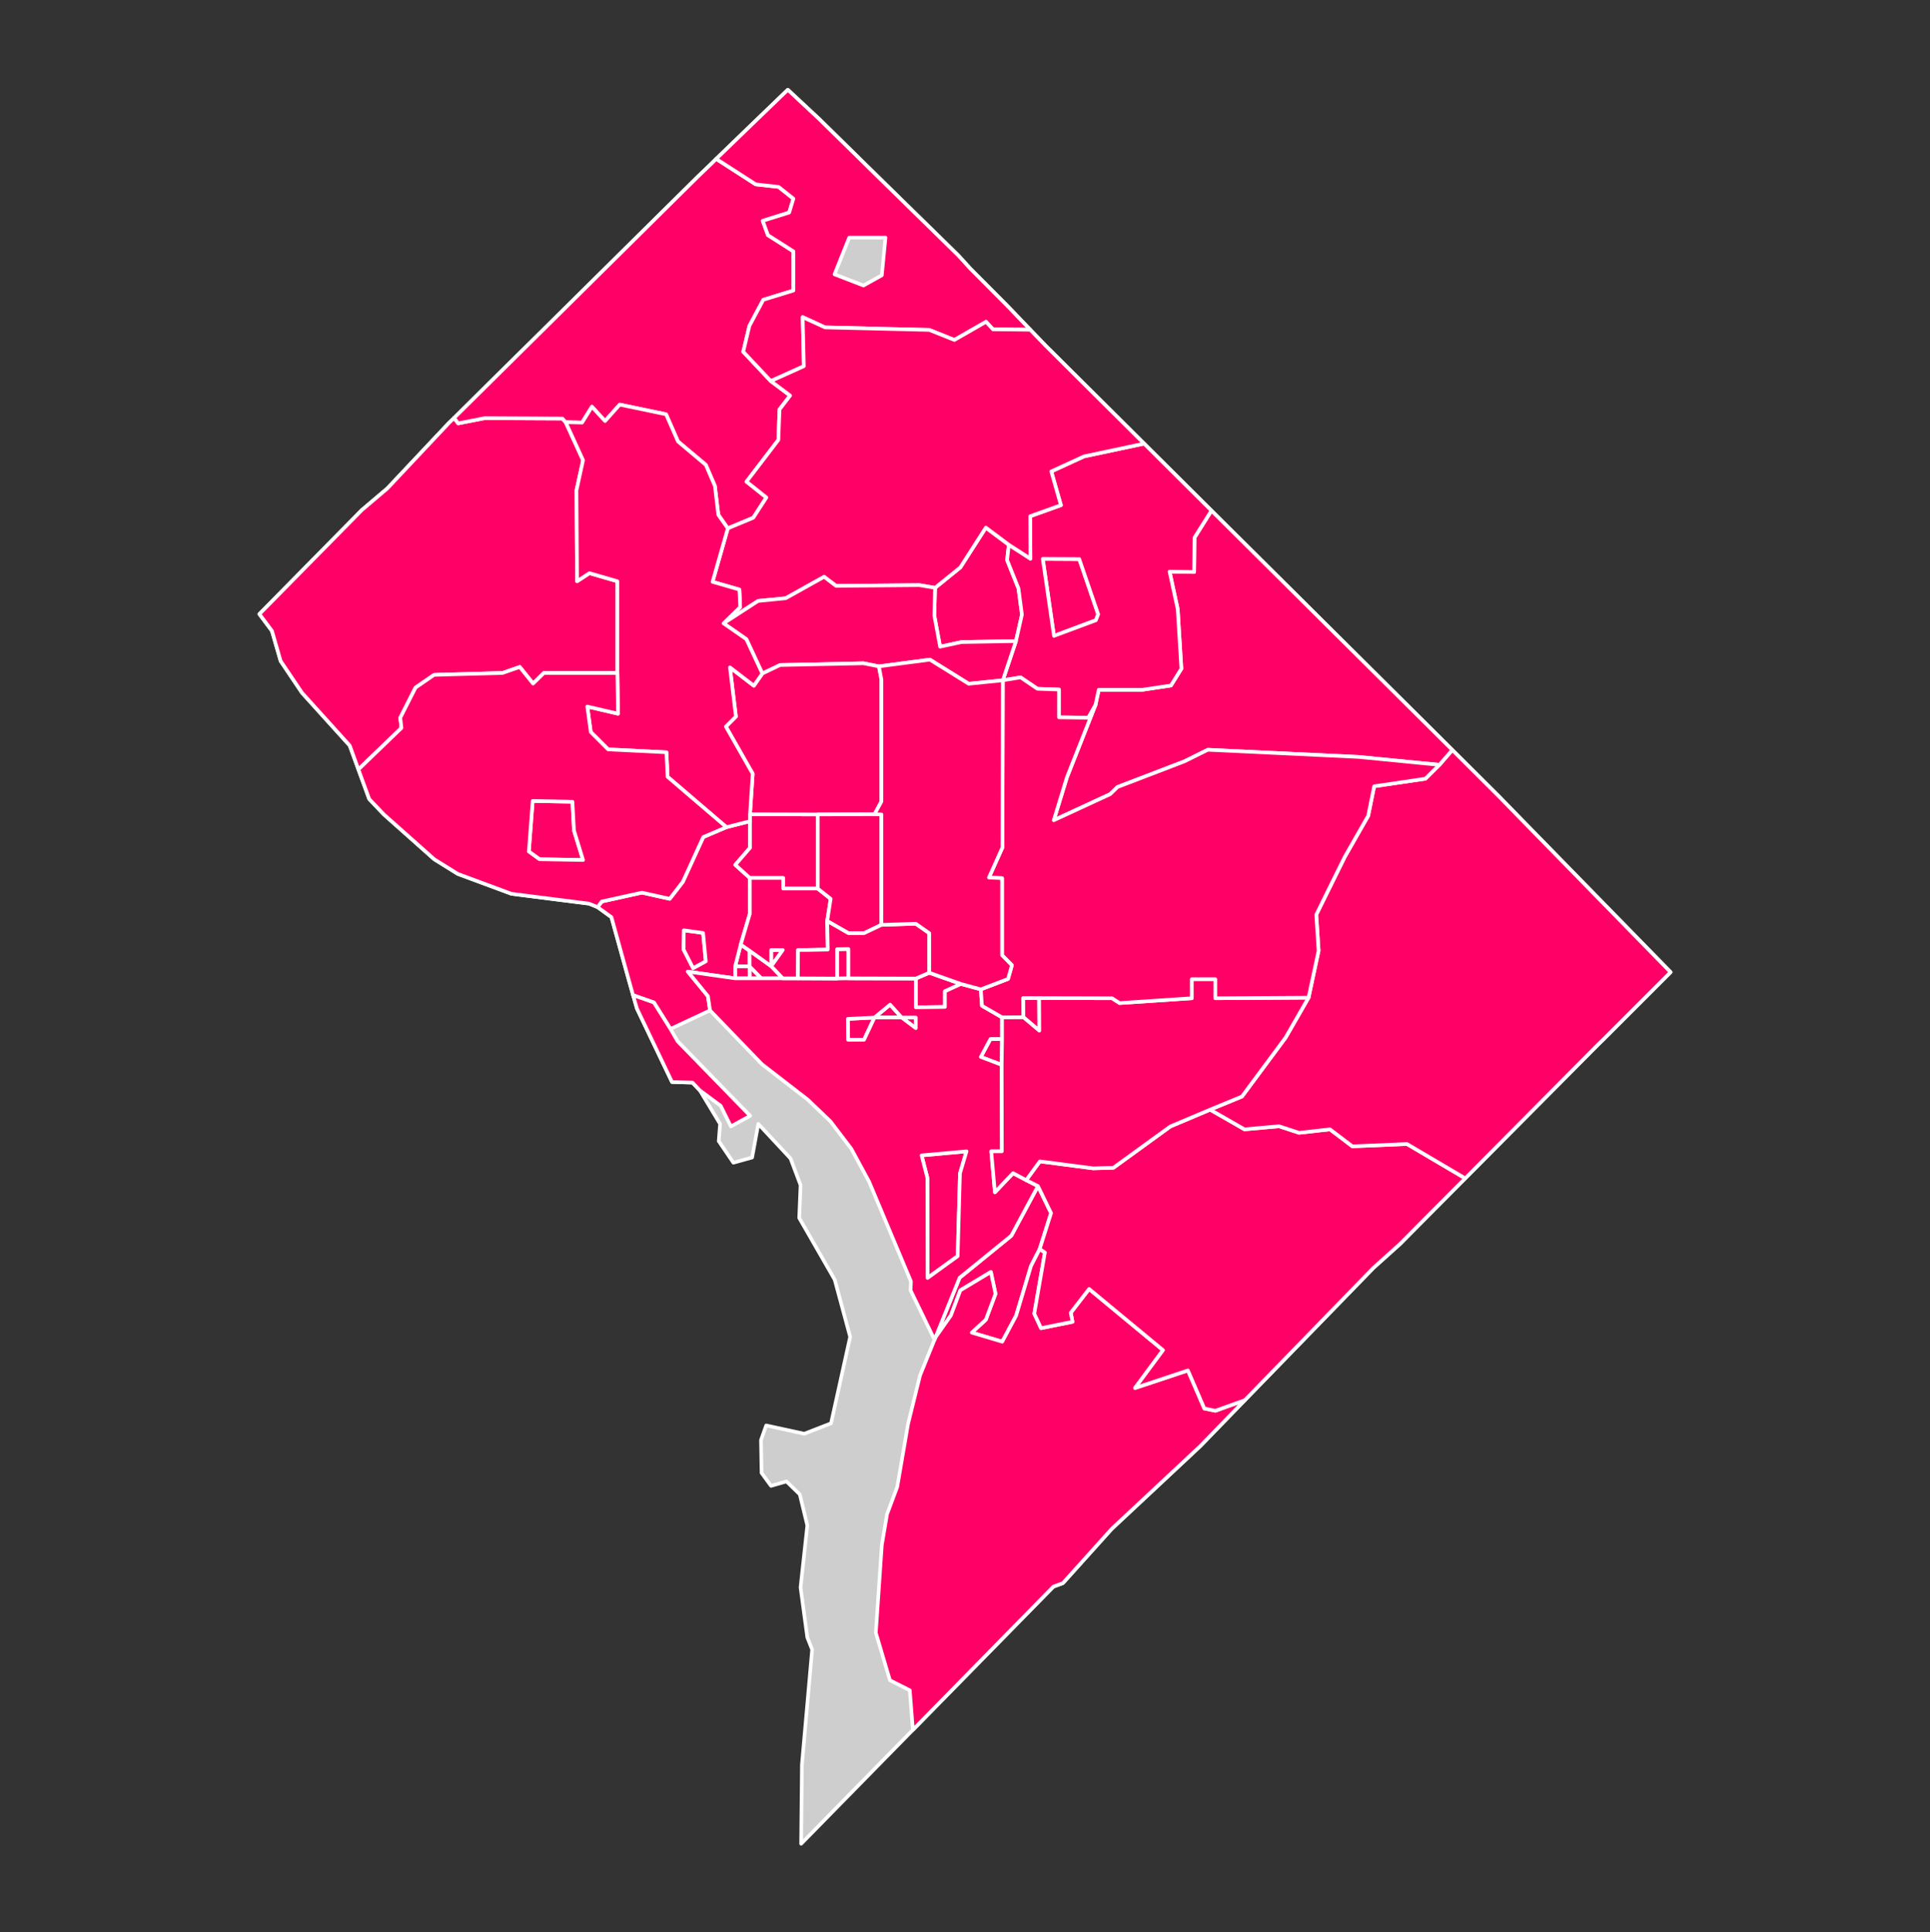 <svg height="644.644" version="1.1" width="644" xmlns="http://www.w3.org/2000/svg" style="overflow: hidden; position: relative; left: -0.156px;" viewBox="0 0 644 644.644" preserveAspectRatio="xMinYMin"><rect x="0" y="0" width="644" height="644.644" fill="#333333" stroke="none"/><rect x="-2000" y="-2002" width="5000" height="5005" r="0" rx="0" ry="0" fill="#ffffff" stroke="none" transform="matrix(0.644,0,0,0.644,0,0)" stroke-width="1.553" style="-webkit-tap-highlight-color: rgba(0, 0, 0, 0); fill-opacity: 0;" fill-opacity="0"></rect><path fill="#cecece" stroke="#ffffff" d="M232.6,219.1L233.2,218.6L252.4,199.5L281.5,170.8L361.9,91.2L369.2,84.2L371.1,82.3L388.9,65.1L408.2,46.5L424.5,61.7L457.9,94.5L496.5,132.3L502.7,139.1L521.8,158.3L541.7,179L542,179.3L559.8,197L627.7,264.5L752.5,388.5L776.2,412.1L787.7,423.9L865.6,503.6L860.7,508.5L831.2,538L828,541.1L735.9,633.8L725.5,644.3L711.6,656.8L645,725.3L621.9,749.1L576,792L550.7,820.1L545.8,821.9L415.1,955.1L415.5,914.2L420.8,854.5L418.3,848.2L414.8,822.3L418.3,790.2L414.4,774.1L407.5,767.4L399.5,769.7L394.6,763L394.3,746L397,738.4L416.7,742.7L430.6,737.3L440.5,692.5L432.5,662.9L414.1,630.9L414.8,613.9L409.6,600.1L392.9,582.2L389.7,599.6L380,602.3L372.4,591.1L373.1,582.2L362.6,564.8L358.8,560.8L348.2,560.5L330,522.4L325.9,508L316.8,475.1L309.6,469.9L305.2,468.1L265,463L237.2,452.7L225,445.1L198.9,421.9L191.3,413.9L181.2,386.2L156.5,358.9L145.4,342.4L140.9,326.8L134.4,318.1L187.5,264.2L200.7,253L232.6,219.1Z" class="sm_state_DC" opacity="1" stroke-opacity="1" stroke-width="1.875" stroke-linejoin="round" transform="matrix(0.644,0,0,0.644,0,0)" style="-webkit-tap-highlight-color: rgba(0, 0, 0, 0); opacity: 1; cursor: default; stroke-opacity: 1; stroke-linejoin: round; fill-opacity: 1;" fill-opacity="1"></path><path fill="#ff0067" stroke="#ffffff" d="M354.1,491.8L354.3,481.9L364.3,483.3L365.7,498L359.1,501.6L354.1,491.8Z" class="sm_state_20566" opacity="1" stroke-opacity="1" stroke-width="1.875" stroke-linejoin="round" transform="matrix(0.644,0,0,0.644,0,0)" style="-webkit-tap-highlight-color: rgba(0, 0, 0, 0); opacity: 1; cursor: pointer; stroke-opacity: 1; stroke-linejoin: round; fill-opacity: 1;" fill-opacity="1"></path><path fill="#ff0067" stroke="#ffffff" d="M474.5,506.9L481.5,503.9L497.9,509.7L489.6,513.5L489.6,521.6L474.5,521.8L474.5,506.9Z" class="sm_state_20565" opacity="1" stroke-opacity="1" stroke-width="1.875" stroke-linejoin="round" transform="matrix(0.644,0,0,0.644,0,0)" style="-webkit-tap-highlight-color: rgba(0, 0, 0, 0); opacity: 1; cursor: pointer; stroke-opacity: 1; stroke-linejoin: round; fill-opacity: 1;" fill-opacity="1"></path><path fill="#ff0067" stroke="#ffffff" d="M467.2,527.1L453.1,527.1L461.2,520.4L467.2,527.1Z" class="sm_state_20560" opacity="1" stroke-opacity="1" stroke-width="1.875" stroke-linejoin="round" transform="matrix(0.644,0,0,0.644,0,0)" style="-webkit-tap-highlight-color: rgba(0, 0, 0, 0); opacity: 1; cursor: pointer; stroke-opacity: 1; stroke-linejoin: round; fill-opacity: 1;" fill-opacity="1"></path><path fill="#ff0067" stroke="#ffffff" d="M467.2,527.1L474.5,527.1L474.5,532.6L467.2,527.1Z" class="sm_state_20553" opacity="1" stroke-opacity="1" stroke-width="1.875" stroke-linejoin="round" transform="matrix(0.644,0,0,0.644,0,0)" style="-webkit-tap-highlight-color: rgba(0, 0, 0, 0); opacity: 1; cursor: pointer; stroke-opacity: 1; stroke-linejoin: round; fill-opacity: 1;" fill-opacity="1"></path><path fill="#ff0067" stroke="#ffffff" d="M388.4,500.6L394.5,506.8L388.4,506.8L388.4,500.6Z" class="sm_state_20551" opacity="1" stroke-opacity="1" stroke-width="1.875" stroke-linejoin="round" transform="matrix(0.644,0,0,0.644,0,0)" style="-webkit-tap-highlight-color: rgba(0, 0, 0, 0); opacity: 1; cursor: pointer; stroke-opacity: 1; stroke-linejoin: round; fill-opacity: 1;" fill-opacity="1"></path><path fill="#ff0067" stroke="#ffffff" d="M538.4,517L538.5,533.9L530.2,526.9L530.1,517L538.4,517Z" class="sm_state_20540" opacity="1" stroke-opacity="1" stroke-width="1.875" stroke-linejoin="round" transform="matrix(0.644,0,0,0.644,0,0)" style="-webkit-tap-highlight-color: rgba(0, 0, 0, 0); opacity: 1; cursor: pointer; stroke-opacity: 1; stroke-linejoin: round; fill-opacity: 1;" fill-opacity="1"></path><path fill="#ff0067" stroke="#ffffff" d="M388.4,492.5L388.4,500.6L380.9,500.6L383.8,489.3L388.4,492.5Z" class="sm_state_20520" opacity="1" stroke-opacity="1" stroke-width="1.875" stroke-linejoin="round" transform="matrix(0.644,0,0,0.644,0,0)" style="-webkit-tap-highlight-color: rgba(0, 0, 0, 0); opacity: 1; cursor: pointer; stroke-opacity: 1; stroke-linejoin: round; fill-opacity: 1;" fill-opacity="1"></path><path fill="#ff0067" stroke="#ffffff" d="M388.4,500.6L388.4,506.8L380.9,506.8L380.9,500.6L388.4,500.6Z" class="sm_state_20418" opacity="1" stroke-opacity="1" stroke-width="1.875" stroke-linejoin="round" transform="matrix(0.644,0,0,0.644,0,0)" style="-webkit-tap-highlight-color: rgba(0, 0, 0, 0); opacity: 1; cursor: pointer; stroke-opacity: 1; stroke-linejoin: round; fill-opacity: 1;" fill-opacity="1"></path><path fill="#ff0067" stroke="#ffffff" d="M538.7,647L534.2,655.8L526.5,681.5L519.3,695L503.5,690.3L510.8,683.6L515.8,670.2L513.4,658.9L497.6,668.4L492.7,681.4L484.7,692.8L497.2,661.9L524,640.1L537.8,614.4L544.6,628.4L538.7,647Z" class="sm_state_20373" opacity="1" stroke-opacity="1" stroke-width="1.875" stroke-linejoin="round" transform="matrix(0.644,0,0,0.644,0,0)" style="-webkit-tap-highlight-color: rgba(0, 0, 0, 0); opacity: 1; cursor: pointer; stroke-opacity: 1; stroke-linejoin: round; fill-opacity: 1;" fill-opacity="1"></path><path fill="#ff0067" stroke="#ffffff" d="M480.5,610.1L477.5,598.5L500.8,596.4L497.4,607.8L496.2,650.7L480.6,662L480.5,610.1Z" class="sm_state_20319" opacity="1" stroke-opacity="1" stroke-width="1.875" stroke-linejoin="round" transform="matrix(0.644,0,0,0.644,0,0)" style="-webkit-tap-highlight-color: rgba(0, 0, 0, 0); opacity: 1; cursor: pointer; stroke-opacity: 1; stroke-linejoin: round; fill-opacity: 1;" fill-opacity="1"></path><path fill="#ff0067" stroke="#ffffff" d="M484.5,304.5L497.6,293.9L510.8,273.3L522.7,282.2L521.8,290.1L527.7,304.8L529.5,318.4L526.4,332.1L498.2,332.6L487.1,335L484.1,318.8L484.5,304.5Z" class="sm_state_20317" opacity="1" stroke-opacity="1" stroke-width="1.875" stroke-linejoin="round" transform="matrix(0.644,0,0,0.644,0,0)" style="-webkit-tap-highlight-color: rgba(0, 0, 0, 0); opacity: 1; cursor: pointer; stroke-opacity: 1; stroke-linejoin: round; fill-opacity: 1;" fill-opacity="1"></path><path fill="#ff0067" stroke="#ffffff" d="M394.5,506.8L388.4,500.6L388.4,492.5L399.6,500.5L405.6,506.8L394.5,506.8Z" class="sm_state_20245" opacity="1" stroke-opacity="1" stroke-width="1.875" stroke-linejoin="round" transform="matrix(0.644,0,0,0.644,0,0)" style="-webkit-tap-highlight-color: rgba(0, 0, 0, 0); opacity: 1; cursor: pointer; stroke-opacity: 1; stroke-linejoin: round; fill-opacity: 1;" fill-opacity="1"></path><path fill="#ff0067" stroke="#ffffff" d="M399.6,500.5L399.6,492.1L405.6,492.1L399.6,500.5Z" class="sm_state_20240" opacity="1" stroke-opacity="1" stroke-width="1.875" stroke-linejoin="round" transform="matrix(0.644,0,0,0.644,0,0)" style="-webkit-tap-highlight-color: rgba(0, 0, 0, 0); opacity: 1; cursor: pointer; stroke-opacity: 1; stroke-linejoin: round; fill-opacity: 1;" fill-opacity="1"></path><path fill="#ff0067" stroke="#ffffff" d="M439.6,506.8L433.7,506.9L433.7,491.7L439.6,491.6L439.6,506.8Z" class="sm_state_20230" opacity="1" stroke-opacity="1" stroke-width="1.875" stroke-linejoin="round" transform="matrix(0.644,0,0,0.644,0,0)" style="-webkit-tap-highlight-color: rgba(0, 0, 0, 0); opacity: 1; cursor: pointer; stroke-opacity: 1; stroke-linejoin: round; fill-opacity: 1;" fill-opacity="1"></path><path fill="#ff0067" stroke="#ffffff" d="M453.1,527.1L447.7,538.6L439.4,538.6L439.3,527.8L453.1,527.1Z" class="sm_state_20228" opacity="1" stroke-opacity="1" stroke-width="1.875" stroke-linejoin="round" transform="matrix(0.644,0,0,0.644,0,0)" style="-webkit-tap-highlight-color: rgba(0, 0, 0, 0); opacity: 1; cursor: pointer; stroke-opacity: 1; stroke-linejoin: round; fill-opacity: 1;" fill-opacity="1"></path><path fill="#ff0067" stroke="#ffffff" d="M546.1,329.4L540.3,289.5L559.2,289.6L569,318.2L567.8,321.3L546.1,329.4Z" class="sm_state_20064" opacity="1" stroke-opacity="1" stroke-width="1.875" stroke-linejoin="round" transform="matrix(0.644,0,0,0.644,0,0)" style="-webkit-tap-highlight-color: rgba(0, 0, 0, 0); opacity: 1; cursor: pointer; stroke-opacity: 1; stroke-linejoin: round; fill-opacity: 1;" fill-opacity="1"></path><path fill="#ff0067" stroke="#ffffff" d="M274,441.1L276,414.9L296.6,415.3L297.4,430.2L302.1,445.5L279.5,445.1L274,441.1Z" class="sm_state_20057" opacity="1" stroke-opacity="1" stroke-width="1.875" stroke-linejoin="round" transform="matrix(0.644,0,0,0.644,0,0)" style="-webkit-tap-highlight-color: rgba(0, 0, 0, 0); opacity: 1; cursor: pointer; stroke-opacity: 1; stroke-linejoin: round; fill-opacity: 1;" fill-opacity="1"></path><path fill="#ff0067" stroke="#ffffff" d="M519.2,538.2L519,551.6L508.2,547.5L513.2,538.2L519.2,538.2Z" class="sm_state_20053" opacity="1" stroke-opacity="1" stroke-width="1.875" stroke-linejoin="round" transform="matrix(0.644,0,0,0.644,0,0)" style="-webkit-tap-highlight-color: rgba(0, 0, 0, 0); opacity: 1; cursor: pointer; stroke-opacity: 1; stroke-linejoin: round; fill-opacity: 1;" fill-opacity="1"></path><path fill="#ff0067" stroke="#ffffff" d="M383.8,489.3L380.9,500.6L380.9,506.8L356.4,503.3L366.8,516L367.9,523.4L347.4,533L338.8,519.3L328,515.5L325.9,508L316.8,475.1L309.6,469.9L311.8,467L332.6,462.4L347,465.6L353.8,456.8L364.4,433.6L376.4,428.5L388.6,425.4L388.6,439.2L381,448L388.5,454.8L388.5,460.3L388.5,465.6L388.5,468.4L388.5,473.4L383.8,489.3ZM354.1,491.8L359.1,501.6L365.7,498L364.3,483.3L354.3,481.9L354.1,491.8Z" class="sm_state_20037" opacity="1" stroke-opacity="1" stroke-width="1.875" stroke-linejoin="round" transform="matrix(0.644,0,0,0.644,0,0)" style="-webkit-tap-highlight-color: rgba(0, 0, 0, 0); opacity: 1; cursor: pointer; stroke-opacity: 1; stroke-linejoin: round; fill-opacity: 1;" fill-opacity="1"></path><path fill="#ff0067" stroke="#ffffff" d="M423.7,421.9L423.7,460.3L405.8,460.3L405.8,454.8L388.5,454.8L381,448L388.6,439.2L388.6,425.4L388.6,421.8L423.7,421.9Z" class="sm_state_20036" opacity="1" stroke-opacity="1" stroke-width="1.875" stroke-linejoin="round" transform="matrix(0.644,0,0,0.644,0,0)" style="-webkit-tap-highlight-color: rgba(0, 0, 0, 0); opacity: 1; cursor: pointer; stroke-opacity: 1; stroke-linejoin: round; fill-opacity: 1;" fill-opacity="1"></path><path fill="#ff0067" stroke="#ffffff" d="M484.2,694L484.7,692.8L492.7,681.4L497.6,668.4L513.4,658.9L515.8,670.2L510.8,683.6L503.5,690.3L519.3,695L526.5,681.5L534.2,655.8L538.7,647L541.4,648.8L535.9,680.5L539.4,688L555.7,684.7L554.8,680L564.3,667.7L602.6,699.4L588.1,719L615.5,709.9L624,729.6L629.7,730.8L645,725.3L621.9,749.1L576,792L550.7,820.1L545.8,821.9L473,896.1L471.4,875.6L461.1,870.4L453.8,845.8L456.9,800.4L459.6,784.4L464.9,770.2L470.5,737.6L476.7,712.5L484.2,694Z" class="sm_state_20032" opacity="1" stroke-opacity="1" stroke-width="1.875" stroke-linejoin="round" transform="matrix(0.644,0,0,0.644,0,0)" style="-webkit-tap-highlight-color: rgba(0, 0, 0, 0); opacity: 1; cursor: pointer; stroke-opacity: 1; stroke-linejoin: round; fill-opacity: 1;" fill-opacity="1"></path><path fill="#ff0067" stroke="#ffffff" d="M388.4,506.8L394.5,506.8L405.6,506.8L413.4,506.8L433.7,506.9L439.6,506.8L474.5,506.9L474.5,521.8L489.6,521.6L489.6,513.5L497.9,509.7L508.2,512.5L508.8,521L519.2,527L519.2,538.2L513.2,538.2L508.2,547.5L519,551.6L519.1,596.4L513.6,596.4L515.5,617.6L524.9,607.7L531.7,611.3L537.8,614.4L524,640.1L497.2,661.9L484.7,692.8L484.2,694L471.8,668.4L472,663.8L450.3,612.1L441.1,595.1L430.3,580.9L418.5,569.6L394.7,551.2L367.9,523.4L366.8,516L356.4,503.3L380.9,506.8L388.4,506.8ZM453.1,527.1L439.3,527.8L439.4,538.6L447.7,538.6L453.1,527.1L467.2,527.1L474.5,532.6L474.5,527.1L467.2,527.1L461.2,520.4L453.1,527.1ZM480.5,610.1L480.6,662L496.2,650.7L497.4,607.8L500.8,596.4L477.5,598.5L480.5,610.1ZM362.6,564.8L358.8,560.8L348.2,560.5L330,522.4L328,515.5L338.8,519.3L347.4,533L351.1,539.4L388.7,578L378.7,583.5L373.4,572.8L362.6,564.8Z" class="sm_state_20024" opacity="1" stroke-opacity="1" stroke-width="1.875" stroke-linejoin="round" transform="matrix(0.644,0,0,0.644,0,0)" style="-webkit-tap-highlight-color: rgba(0, 0, 0, 0); opacity: 1; cursor: pointer; stroke-opacity: 1; stroke-linejoin: round; fill-opacity: 1;" fill-opacity="1"></path><path fill="#ff0067" stroke="#ffffff" d="M531.7,611.3L538.8,601.6L566.4,605.2L576.9,604.9L606.4,583.5L627,574.8L644.8,585L662.7,583.4L673.1,586.8L689.1,585L700.7,593.8L729,592.6L759.2,610.4L735.9,633.8L725.5,644.3L711.6,656.8L645,725.3L629.7,730.8L624,729.6L615.5,709.9L588.1,719L602.6,699.4L564.3,667.7L554.8,680L555.7,684.7L539.4,688L535.9,680.5L541.4,648.8L538.7,647L544.6,628.4L537.8,614.4L531.7,611.3Z" class="sm_state_20020" opacity="1" stroke-opacity="1" stroke-width="1.875" stroke-linejoin="round" transform="matrix(0.644,0,0,0.644,0,0)" style="-webkit-tap-highlight-color: rgba(0, 0, 0, 0); opacity: 1; cursor: pointer; stroke-opacity: 1; stroke-linejoin: round; fill-opacity: 1;" fill-opacity="1"></path><path fill="#ff0067" stroke="#ffffff" d="M627,574.8L643.5,568L666.1,537.5L678,516.8L683.2,492.5L682,473.8L696.7,444L708.9,422.6L712,407.3L738.5,403.4L745.8,396.2L752.5,388.5L776.2,412.1L787.7,423.9L865.6,503.6L860.7,508.5L831.2,538L828,541.1L759.2,610.4L729,592.6L700.7,593.8L689.1,585L673.1,586.8L662.7,583.4L644.8,585L627,574.8Z" class="sm_state_20019" opacity="1" stroke-opacity="1" stroke-width="1.875" stroke-linejoin="round" transform="matrix(0.644,0,0,0.644,0,0)" style="-webkit-tap-highlight-color: rgba(0, 0, 0, 0); opacity: 1; cursor: pointer; stroke-opacity: 1; stroke-linejoin: round; fill-opacity: 1;" fill-opacity="1"></path><path fill="#ff0067" stroke="#ffffff" d="M627.7,264.5L752.5,388.5L745.8,396.2L703.9,392.1L625.8,388.4L613.7,394.4L579,407.7L575.2,411.4L546,424.9L552.8,402.7L567.6,365.2L569.3,357.3L592,357.3L606.7,355.1L612.1,346.4L610.2,315.5L606,296.1L618.7,296.3L618.9,278.5L627.7,264.5Z" class="sm_state_20018" opacity="1" stroke-opacity="1" stroke-width="1.875" stroke-linejoin="round" transform="matrix(0.644,0,0,0.644,0,0)" style="-webkit-tap-highlight-color: rgba(0, 0, 0, 0); opacity: 1; cursor: pointer; stroke-opacity: 1; stroke-linejoin: round; fill-opacity: 1;" fill-opacity="1"></path><path fill="#ff0067" stroke="#ffffff" d="M627.7,264.5L618.9,278.5L618.7,296.3L606,296.1L610.2,315.5L612.1,346.4L606.7,355.1L592,357.3L569.3,357.3L567.6,365.2L563.9,371.8L548.7,371.6L548.7,357.2L537.5,356.8L528.8,350.9L519.6,352.4L526.4,332.1L529.5,318.4L527.7,304.8L521.8,290.1L522.7,282.2L533.9,289.4L533.8,267.4L549.7,261.7L544.7,244.2L561.7,236.4L592.8,229.8L627.7,264.5ZM546.1,329.4L567.8,321.3L569,318.2L559.2,289.6L540.3,289.5L546.1,329.4Z" class="sm_state_20017" opacity="1" stroke-opacity="1" stroke-width="1.875" stroke-linejoin="round" transform="matrix(0.644,0,0,0.644,0,0)" style="-webkit-tap-highlight-color: rgba(0, 0, 0, 0); opacity: 1; cursor: pointer; stroke-opacity: 1; stroke-linejoin: round; fill-opacity: 1;" fill-opacity="1"></path><path fill="#ff0067" stroke="#ffffff" d="M185.7,398.6L181.2,386.2L156.5,358.9L145.4,342.4L140.9,326.8L134.4,318.1L187.5,264.2L200.7,253L232.6,219.1L235.3,216.5L237.4,219.3L251.2,216.6L291.4,216.8L293.1,218.7L302.1,238.4L298.7,254L299,301.1L305.4,296.9L319.9,301.1L319.9,348.6L281.8,348.6L276.2,354.1L269.3,345.5L260.4,348.6L224.9,349.6L215.3,356.2L207.4,371.8L208,377.1L185.7,398.6Z" class="sm_state_20016" opacity="1" stroke-opacity="1" stroke-width="1.875" stroke-linejoin="round" transform="matrix(0.644,0,0,0.644,0,0)" style="-webkit-tap-highlight-color: rgba(0, 0, 0, 0); opacity: 1; cursor: pointer; stroke-opacity: 1; stroke-linejoin: round; fill-opacity: 1;" fill-opacity="1"></path><path fill="#ff0067" stroke="#ffffff" d="M399.4,197.4L409.4,204.9L403.9,212.1L403.3,227.9L386.8,249.5L397.1,257.7L390.3,268.2L377.1,273.7L372.2,266.7L370.4,251.7L365.7,240.8L351.3,228.7L345.1,214.6L321.1,209.6L313.5,218.1L306.7,210.7L301.6,218.9L293.1,218.7L291.4,216.8L251.2,216.6L237.4,219.3L235.3,216.5L361.9,91.2L369.2,84.2L371.1,82.3L391.6,95.5L403.4,96.8L411.1,102.9L408.9,110.1L395.2,114.4L397.9,121.8L411.1,130.2L411.1,150.5L395.5,155.3L388.3,168.8L385.1,182.2L399.4,197.4Z" class="sm_state_20015" opacity="1" stroke-opacity="1" stroke-width="1.875" stroke-linejoin="round" transform="matrix(0.644,0,0,0.644,0,0)" style="-webkit-tap-highlight-color: rgba(0, 0, 0, 0); opacity: 1; cursor: pointer; stroke-opacity: 1; stroke-linejoin: round; fill-opacity: 1;" fill-opacity="1"></path><path fill="#ff0067" stroke="#ffffff" d="M533.8,170.8L514.5,170.6L510.9,166.7L494.5,176.1L481.5,170.9L427.5,169.6L415.9,164.3L416.5,189.7L399.4,197.4L385.1,182.2L388.3,168.8L395.5,155.3L411.1,150.5L411.1,130.2L397.9,121.8L395.2,114.4L408.9,110.1L411.1,102.9L403.4,96.8L391.6,95.5L371.1,82.3L388.9,65.1L408.2,46.5L424.5,61.7L457.9,94.5L496.5,132.3L502.7,139.1L521.8,158.3L533.8,170.8ZM432.4,142.1L447.4,147.9L456.9,142.6L458.8,123.1L440,123.1L432.4,142.1Z" class="sm_state_20012" opacity="1" stroke-opacity="1" stroke-width="1.875" stroke-linejoin="round" transform="matrix(0.644,0,0,0.644,0,0)" style="-webkit-tap-highlight-color: rgba(0, 0, 0, 0); opacity: 1; cursor: pointer; stroke-opacity: 1; stroke-linejoin: round; fill-opacity: 1;" fill-opacity="1"></path><path fill="#ff0067" stroke="#ffffff" d="M522.7,282.2L510.8,273.3L497.6,293.9L484.5,304.5L476.3,303.1L433.2,303.5L427,298.8L407.1,309.9L392.8,311.3L374.9,322.9L383.5,314.5L383.1,305.4L369.2,301.4L377.1,273.7L390.3,268.2L397.1,257.7L386.8,249.5L403.3,227.9L403.9,212.1L409.4,204.9L399.4,197.4L416.5,189.7L415.9,164.3L427.5,169.6L481.5,170.9L494.5,176.1L510.9,166.7L514.5,170.6L533.8,170.8L541.7,179L542,179.3L559.8,197L592.8,229.8L561.7,236.4L544.7,244.2L549.7,261.7L533.8,267.4L533.9,289.4L522.7,282.2Z" class="sm_state_20011" opacity="1" stroke-opacity="1" stroke-width="1.875" stroke-linejoin="round" transform="matrix(0.644,0,0,0.644,0,0)" style="-webkit-tap-highlight-color: rgba(0, 0, 0, 0); opacity: 1; cursor: pointer; stroke-opacity: 1; stroke-linejoin: round; fill-opacity: 1;" fill-opacity="1"></path><path fill="#ff0067" stroke="#ffffff" d="M484.5,304.5L484.1,318.8L487.1,335L498.2,332.6L526.4,332.1L519.6,352.4L501.9,354.2L481.8,341.7L455.4,345.2L447.4,343.6L404.2,344.5L395,348.9L386.7,331.1L374.9,322.9L392.8,311.3L407.1,309.9L427,298.8L433.2,303.5L476.3,303.1L484.5,304.5Z" class="sm_state_20010" opacity="1" stroke-opacity="1" stroke-width="1.875" stroke-linejoin="round" transform="matrix(0.644,0,0,0.644,0,0)" style="-webkit-tap-highlight-color: rgba(0, 0, 0, 0); opacity: 1; cursor: pointer; stroke-opacity: 1; stroke-linejoin: round; fill-opacity: 1;" fill-opacity="1"></path><path fill="#ff0067" stroke="#ffffff" d="M453.1,421.8L423.7,421.9L388.6,421.8L390,400.8L376.1,376.4L381.3,371.2L378.2,345.7L390.6,355.2L395,348.9L404.2,344.5L447.4,343.6L455.4,345.2L456.7,352.1L456.7,415.2L453.1,421.8Z" class="sm_state_20009" opacity="1" stroke-opacity="1" stroke-width="1.875" stroke-linejoin="round" transform="matrix(0.644,0,0,0.644,0,0)" style="-webkit-tap-highlight-color: rgba(0, 0, 0, 0); opacity: 1; cursor: pointer; stroke-opacity: 1; stroke-linejoin: round; fill-opacity: 1;" fill-opacity="1"></path><path fill="#ff0067" stroke="#ffffff" d="M377.1,273.7L369.2,301.4L383.1,305.4L383.5,314.5L374.9,322.9L386.7,331.1L395,348.9L390.6,355.2L378.2,345.7L381.3,371.2L376.1,376.4L390,400.8L388.6,421.8L388.6,425.4L376.4,428.5L345.9,402.4L345.3,389.7L315.1,388.2L306.1,379.2L304.3,366L320.2,369.7L319.9,348.6L319.9,301.1L305.4,296.9L299,301.1L298.7,254L302.1,238.4L293.1,218.7L301.6,218.9L306.7,210.7L313.5,218.1L321.1,209.6L345.1,214.6L351.3,228.7L365.7,240.8L370.4,251.7L372.2,266.7L377.1,273.7Z" class="sm_state_20008" opacity="1" stroke-opacity="1" stroke-width="1.875" stroke-linejoin="round" transform="matrix(0.644,0,0,0.644,0,0)" style="-webkit-tap-highlight-color: rgba(0, 0, 0, 0); opacity: 1; cursor: pointer; stroke-opacity: 1; stroke-linejoin: round; fill-opacity: 1;" fill-opacity="1"></path><path fill="#ff0067" stroke="#ffffff" d="M191.3,413.9L185.7,398.6L208,377.1L207.4,371.8L215.3,356.2L224.9,349.6L260.4,348.6L269.3,345.5L276.2,354.1L281.8,348.6L319.9,348.6L320.2,369.7L304.3,366L306.1,379.2L315.1,388.2L345.3,389.7L345.9,402.4L376.4,428.5L364.4,433.6L353.8,456.8L347,465.6L332.6,462.4L311.8,467L309.6,469.9L305.2,468.1L265,463L237.2,452.7L225,445.1L198.9,421.9L191.3,413.9ZM274,441.1L279.5,445.1L302.1,445.5L297.4,430.2L296.6,415.3L276,414.9L274,441.1Z" class="sm_state_20007" opacity="1" stroke-opacity="1" stroke-width="1.875" stroke-linejoin="round" transform="matrix(0.644,0,0,0.644,0,0)" style="-webkit-tap-highlight-color: rgba(0, 0, 0, 0); opacity: 1; cursor: pointer; stroke-opacity: 1; stroke-linejoin: round; fill-opacity: 1;" fill-opacity="1"></path><path fill="#ff0067" stroke="#ffffff" d="M399.6,500.5L405.6,492.1L399.6,492.1L399.6,500.5L388.4,492.5L383.8,489.3L388.5,473.4L388.5,468.4L388.5,465.6L388.5,460.3L388.5,454.8L405.8,454.8L405.8,460.3L423.7,460.3L430.4,465.6L428.6,477.1L428.9,491.9L418.7,492.1L413.5,492.1L413.4,506.8L405.6,506.8L399.6,500.5Z" class="sm_state_20006" opacity="1" stroke-opacity="1" stroke-width="1.875" stroke-linejoin="round" transform="matrix(0.644,0,0,0.644,0,0)" style="-webkit-tap-highlight-color: rgba(0, 0, 0, 0); opacity: 1; cursor: pointer; stroke-opacity: 1; stroke-linejoin: round; fill-opacity: 1;" fill-opacity="1"></path><path fill="#ff0067" stroke="#ffffff" d="M423.7,421.9L453.1,421.8L456.7,421.9L456.7,479.1L447.7,483.4L439.6,483.4L428.6,477.1L430.4,465.6L423.7,460.3L423.7,421.9Z" class="sm_state_20005" opacity="1" stroke-opacity="1" stroke-width="1.875" stroke-linejoin="round" transform="matrix(0.644,0,0,0.644,0,0)" style="-webkit-tap-highlight-color: rgba(0, 0, 0, 0); opacity: 1; cursor: pointer; stroke-opacity: 1; stroke-linejoin: round; fill-opacity: 1;" fill-opacity="1"></path><path fill="#ff0067" stroke="#ffffff" d="M456.7,479.1L474.5,478.5L481.5,483.4L481.5,503.9L474.5,506.9L439.6,506.8L439.6,491.6L433.7,491.7L433.7,506.9L413.4,506.8L413.5,492.1L418.7,492.1L428.9,491.9L428.6,477.1L439.6,483.4L447.7,483.4L456.7,479.1Z" class="sm_state_20004" opacity="1" stroke-opacity="1" stroke-width="1.875" stroke-linejoin="round" transform="matrix(0.644,0,0,0.644,0,0)" style="-webkit-tap-highlight-color: rgba(0, 0, 0, 0); opacity: 1; cursor: pointer; stroke-opacity: 1; stroke-linejoin: round; fill-opacity: 1;" fill-opacity="1"></path><path fill="#ff0067" stroke="#ffffff" d="M530.2,526.9L538.5,533.9L538.4,517L576.2,517.1L580.1,519.6L617.5,517.1L617.5,507.2L629.7,507.2L629.7,517.1L678,516.8L666.1,537.5L643.5,568L627,574.8L606.4,583.5L576.9,604.9L566.4,605.2L538.8,601.6L531.7,611.3L524.9,607.7L515.5,617.6L513.6,596.4L519.1,596.4L519,551.6L519.2,538.2L519.2,527L530.2,526.9Z" class="sm_state_20003" opacity="1" stroke-opacity="1" stroke-width="1.875" stroke-linejoin="round" transform="matrix(0.644,0,0,0.644,0,0)" style="-webkit-tap-highlight-color: rgba(0, 0, 0, 0); opacity: 1; cursor: pointer; stroke-opacity: 1; stroke-linejoin: round; fill-opacity: 1;" fill-opacity="1"></path><path fill="#ff0067" stroke="#ffffff" d="M538.4,517L530.1,517L530.2,526.9L519.2,527L508.8,521L508.2,512.5L522.3,507.1L524.3,500L519.2,494.8L519.2,454.9L512.4,454.6L519.4,439L519.6,352.4L528.8,350.9L537.5,356.8L548.7,357.2L548.7,371.6L563.9,371.8L567.6,365.2L552.8,402.7L546,424.9L575.2,411.4L579,407.7L613.7,394.4L625.8,388.4L703.9,392.1L745.8,396.2L738.5,403.4L712,407.3L708.9,422.6L696.7,444L682,473.8L683.2,492.5L678,516.8L629.7,517.1L629.7,507.2L617.5,507.2L617.5,517.1L580.1,519.6L576.2,517.1L538.4,517Z" class="sm_state_20002" opacity="1" stroke-opacity="1" stroke-width="1.875" stroke-linejoin="round" transform="matrix(0.644,0,0,0.644,0,0)" style="-webkit-tap-highlight-color: rgba(0, 0, 0, 0); opacity: 1; cursor: pointer; stroke-opacity: 1; stroke-linejoin: round; fill-opacity: 1;" fill-opacity="1"></path><path fill="#ff0067" stroke="#ffffff" d="M456.7,479.1L456.7,421.9L453.1,421.8L456.7,415.2L456.7,352.1L455.4,345.2L481.8,341.7L501.9,354.2L519.6,352.4L519.4,439L512.4,454.6L519.2,454.9L519.2,494.8L524.3,500L522.3,507.1L508.2,512.5L497.9,509.7L481.5,503.9L481.5,483.4L474.5,478.5L456.7,479.1Z" class="sm_state_20001" opacity="1" stroke-opacity="1" stroke-width="1.875" stroke-linejoin="round" transform="matrix(0.644,0,0,0.644,0,0)" style="-webkit-tap-highlight-color: rgba(0, 0, 0, 0); opacity: 1; cursor: pointer; stroke-opacity: 1; stroke-linejoin: round; fill-opacity: 1;" fill-opacity="1"></path><desc style="-webkit-tap-highlight-color: rgba(0, 0, 0, 0);">Created with Raphaël 2.1.0</desc><defs style="-webkit-tap-highlight-color: rgba(0, 0, 0, 0);"></defs></svg>